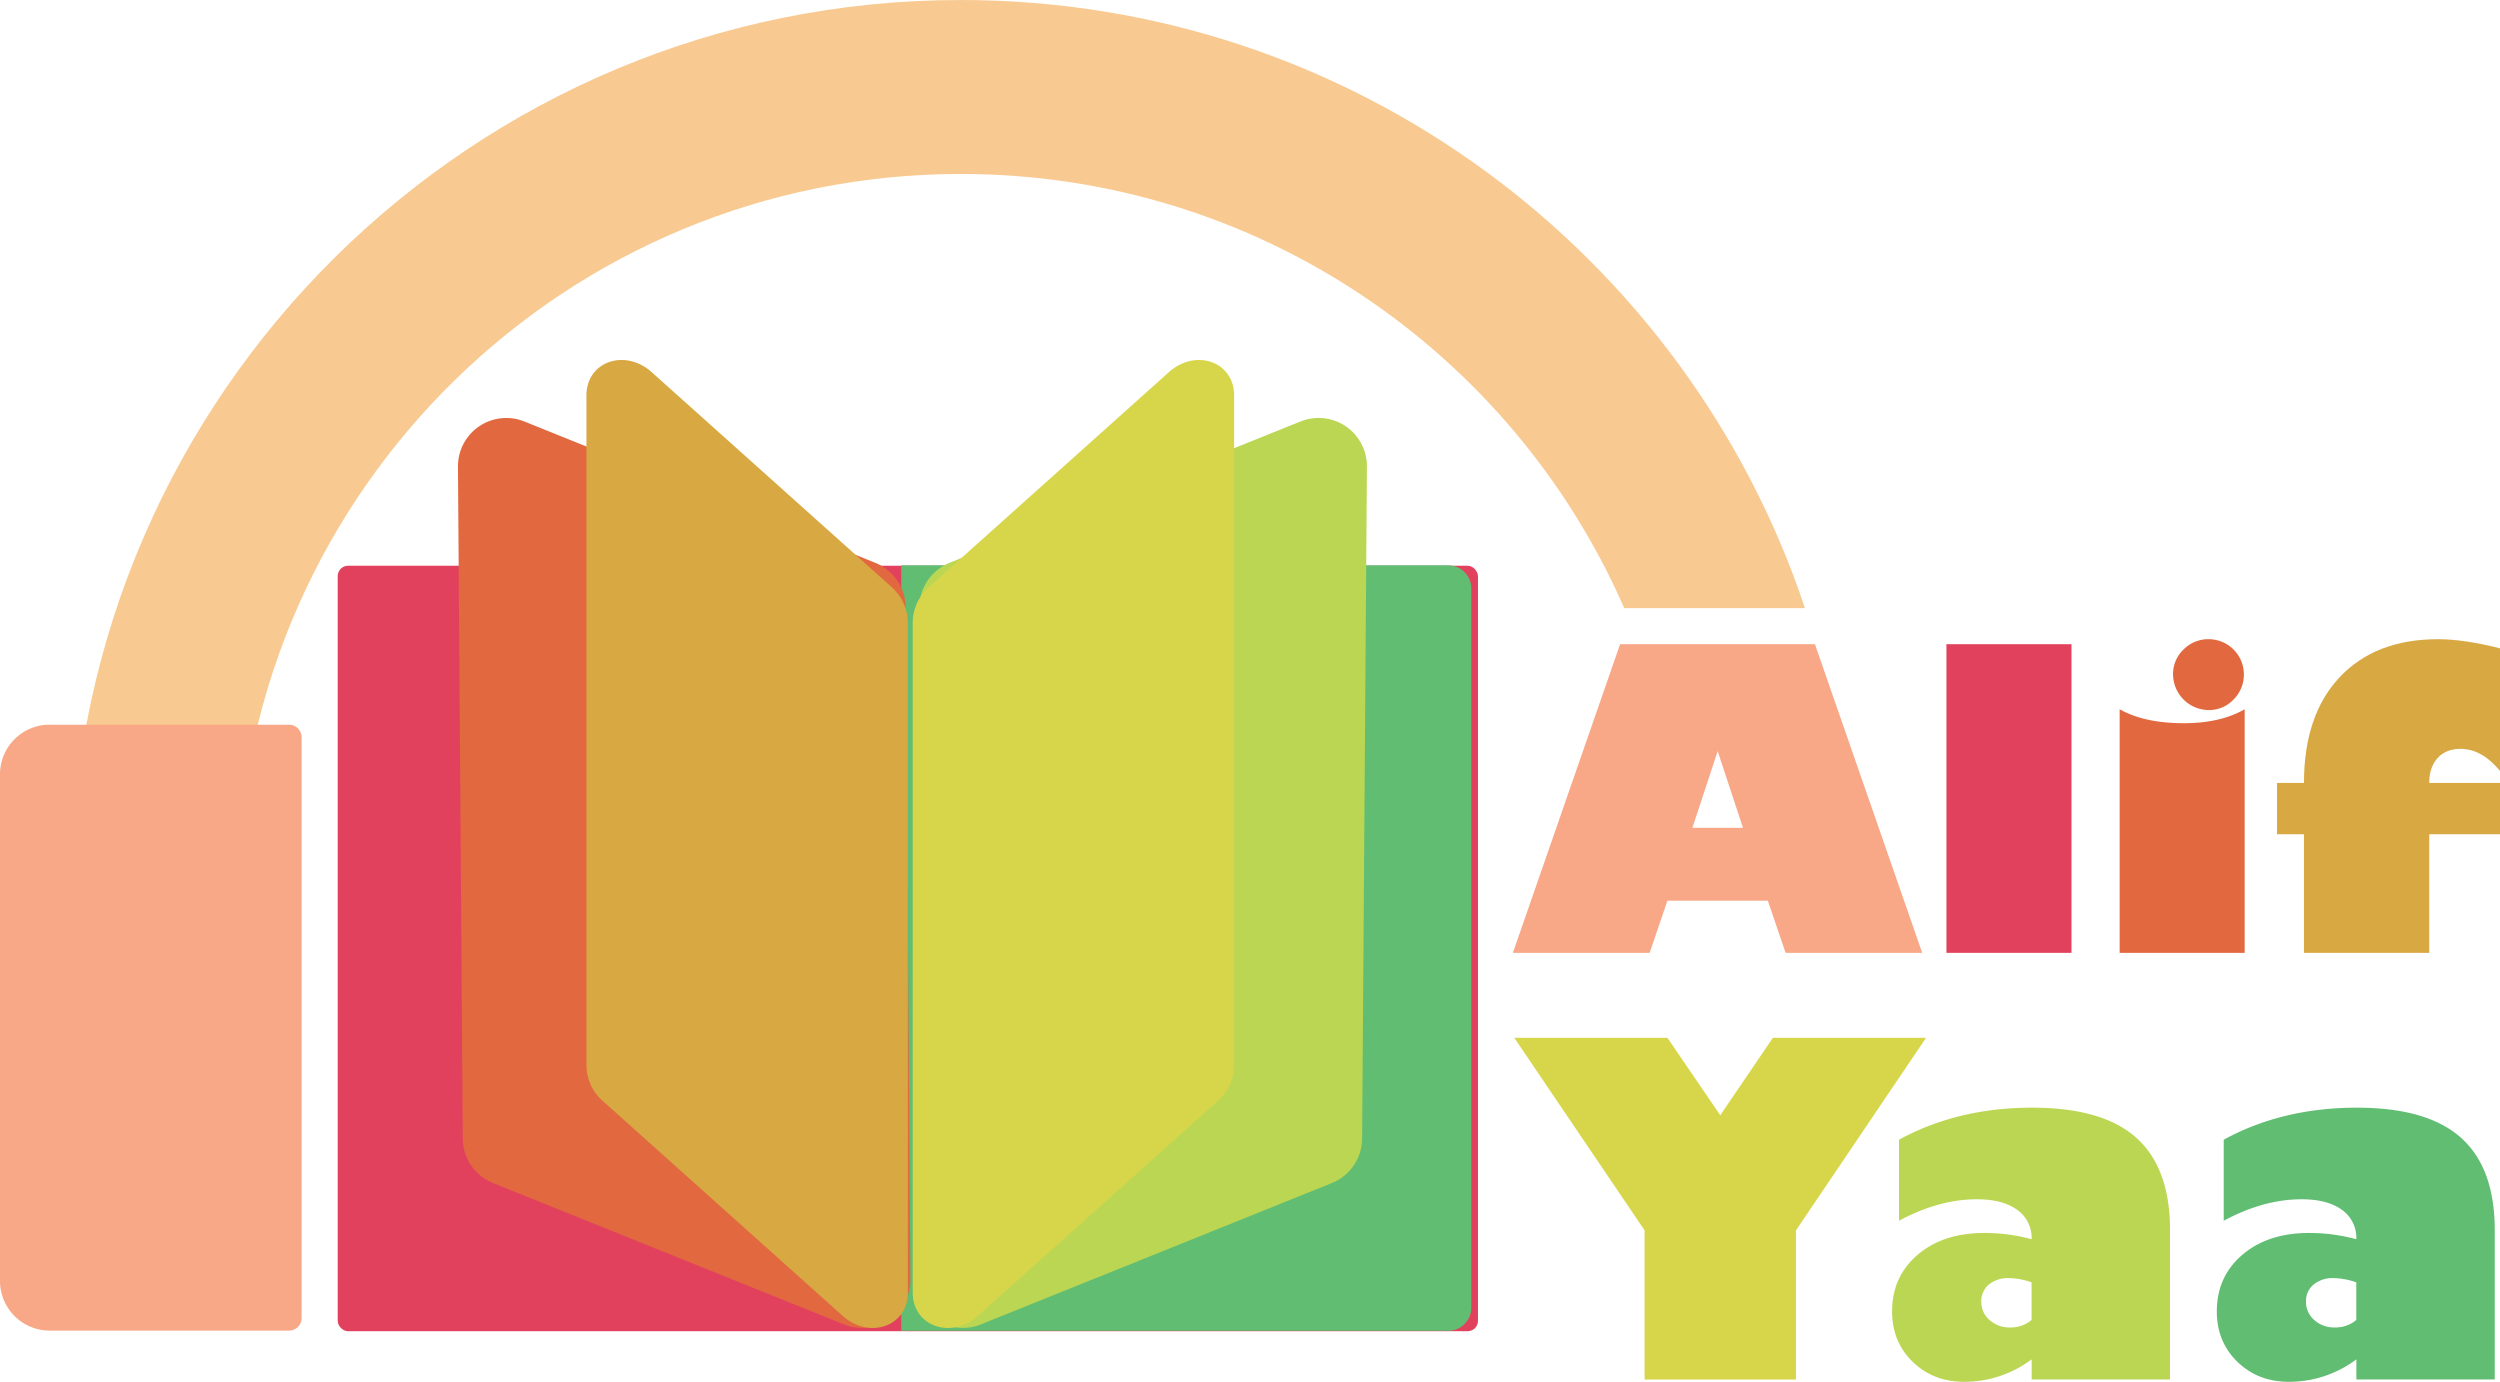 <svg id="Calque_1" data-name="Calque 1" xmlns="http://www.w3.org/2000/svg" viewBox="0 0 1000.86 553.19"><defs><style>.cls-1{fill:#f8a787;}.cls-2{fill:#e2415e;}.cls-3{fill:#e26840;}.cls-4{fill:#d8a843;}.cls-5{fill:#d7d64a;}.cls-6{fill:#bad653;}.cls-7{fill:#60bd72;}.cls-8{fill:#f8ca92;}</style></defs><title>LOGO_2</title><path class="cls-1" d="M682.89,608.57H628.13L671.06,485h78L792,608.57H737.32l-7.13-20.9H690ZM700,558.51h20.25l-10.13-30.7Z" transform="translate(-22.46 -227.1)"/><path class="cls-2" d="M851.77,608.57H801.71V485h50.06Z" transform="translate(-22.46 -227.1)"/><path class="cls-3" d="M921.1,511.05v97.52H871.05V511.05q9.87,5.58,25.67,5.58Q911.39,516.63,921.1,511.05Zm-14.41.32a14.38,14.38,0,0,1-14.26-14.26,13.45,13.45,0,0,1,4.21-10A13.88,13.88,0,0,1,906.69,483a14.1,14.1,0,0,1,14.09,14.09,13.88,13.88,0,0,1-4.13,10.05A13.45,13.45,0,0,1,906.69,511.37Z" transform="translate(-22.46 -227.1)"/><path class="cls-4" d="M1023.32,540.53V561.1H995v47.47H944.84V561.1H934.06V540.53h10.78q0-27.13,14.29-42.32T998.46,483q10.44,0,24.86,3.65v49.08q-7.29-8.82-15.79-8.83-5.91,0-9.24,3.73T995,540.53Z" transform="translate(-22.46 -227.1)"/><path class="cls-5" d="M741.47,779.39h-60.6V719.68l-52.18-77.1H690l21.16,31,21.07-31h61.32l-52.09,77.1Z" transform="translate(-22.46 -227.1)"/><path class="cls-6" d="M782.71,715.83V683.37Q806.2,670.56,836,670.55q28.32,0,41.78,12.11t13.44,37v59.71h-55.4v-8.07a44.77,44.77,0,0,1-27,9q-12.37,0-20.62-8t-8.25-20.21q0-13.9,10.22-22.64t26.72-8.74a72,72,0,0,1,18.92,2.51A13.71,13.71,0,0,0,830,711.43q-5.78-4.2-16.09-4.21Q798.67,707.22,782.71,715.83Zm53.08,39.71V740.48a28.69,28.69,0,0,0-9.06-1.7,12,12,0,0,0-8.07,2.6,8.51,8.51,0,0,0-3,6.81,9.5,9.5,0,0,0,3.27,7.35,11.85,11.85,0,0,0,8.29,3A12.83,12.83,0,0,0,835.79,755.54Z" transform="translate(-22.46 -227.1)"/><path class="cls-7" d="M912.71,715.83V683.37Q936.2,670.56,966,670.55q28.32,0,41.78,12.11t13.44,37v59.71h-55.4v-8.07a44.77,44.77,0,0,1-27,9q-12.37,0-20.62-8t-8.25-20.21q0-13.9,10.22-22.64t26.72-8.74a72,72,0,0,1,18.92,2.51A13.71,13.71,0,0,0,960,711.43q-5.78-4.2-16.09-4.21Q928.67,707.22,912.71,715.83Zm53.08,39.71V740.48a28.69,28.69,0,0,0-9.06-1.7,12,12,0,0,0-8.07,2.6,8.51,8.51,0,0,0-3,6.81,9.5,9.5,0,0,0,3.27,7.35,11.85,11.85,0,0,0,8.29,3A12.83,12.83,0,0,0,965.79,755.54Z" transform="translate(-22.46 -227.1)"/><path class="cls-8" d="M407.09,296.75c118.8,0,220.89,71.51,265.62,173.82h72.36C697.9,329.1,564.41,227.1,407.09,227.1c-195.4,0-354,157.34-356.16,352.23h66.48C121.22,422.62,249.45,296.75,407.09,296.75Z" transform="translate(-22.46 -227.1)"/><path class="cls-1" d="M19.89,290.14h95.82a5.05,5.05,0,0,1,5.05,5.05V527.65a5.05,5.05,0,0,1-5.05,5.05H19.89A19.89,19.89,0,0,1,0,512.81V310a19.89,19.89,0,0,1,19.89-19.89Z"/><rect class="cls-2" x="135.2" y="226.49" width="456.5" height="306.46" rx="4.15"/><path class="cls-7" d="M383.26,453.44h219a9.22,9.22,0,0,1,9.22,9.22v288a9.21,9.21,0,0,1-9.22,9.21h-219" transform="translate(-22.46 -227.1)"/><path class="cls-3" d="M232.35,395.83l140.5,56.58A19.35,19.35,0,0,1,385,470.23l1.93,269a19.35,19.35,0,0,1-26.58,18.09l-140.5-56.59a19.34,19.34,0,0,1-12.12-17.81l-1.93-269A19.35,19.35,0,0,1,232.35,395.83Z" transform="translate(-22.46 -227.1)"/><path class="cls-6" d="M543.12,395.83l-140.5,56.58a19.37,19.37,0,0,0-12.12,17.82l-1.92,269a19.35,19.35,0,0,0,26.58,18.09l140.49-56.59a19.36,19.36,0,0,0,12.13-17.81l1.92-269A19.35,19.35,0,0,0,543.12,395.83Z" transform="translate(-22.46 -227.1)"/><path class="cls-4" d="M359.78,753.87l-96-86a19.17,19.17,0,0,1-6.54-14V385.37c0-13.46,15.36-18.91,26.13-9.27l96,86a19.14,19.14,0,0,1,6.54,14V744.6C385.91,758.06,370.55,763.51,359.78,753.87Z" transform="translate(-22.46 -227.1)"/><path class="cls-5" d="M414,753.87l96-86a19.19,19.19,0,0,0,6.53-14V385.37c0-13.46-15.36-18.91-26.13-9.27l-96,86a19.18,19.18,0,0,0-6.54,14V744.6C387.88,758.06,403.25,763.51,414,753.87Z" transform="translate(-22.46 -227.1)"/></svg>